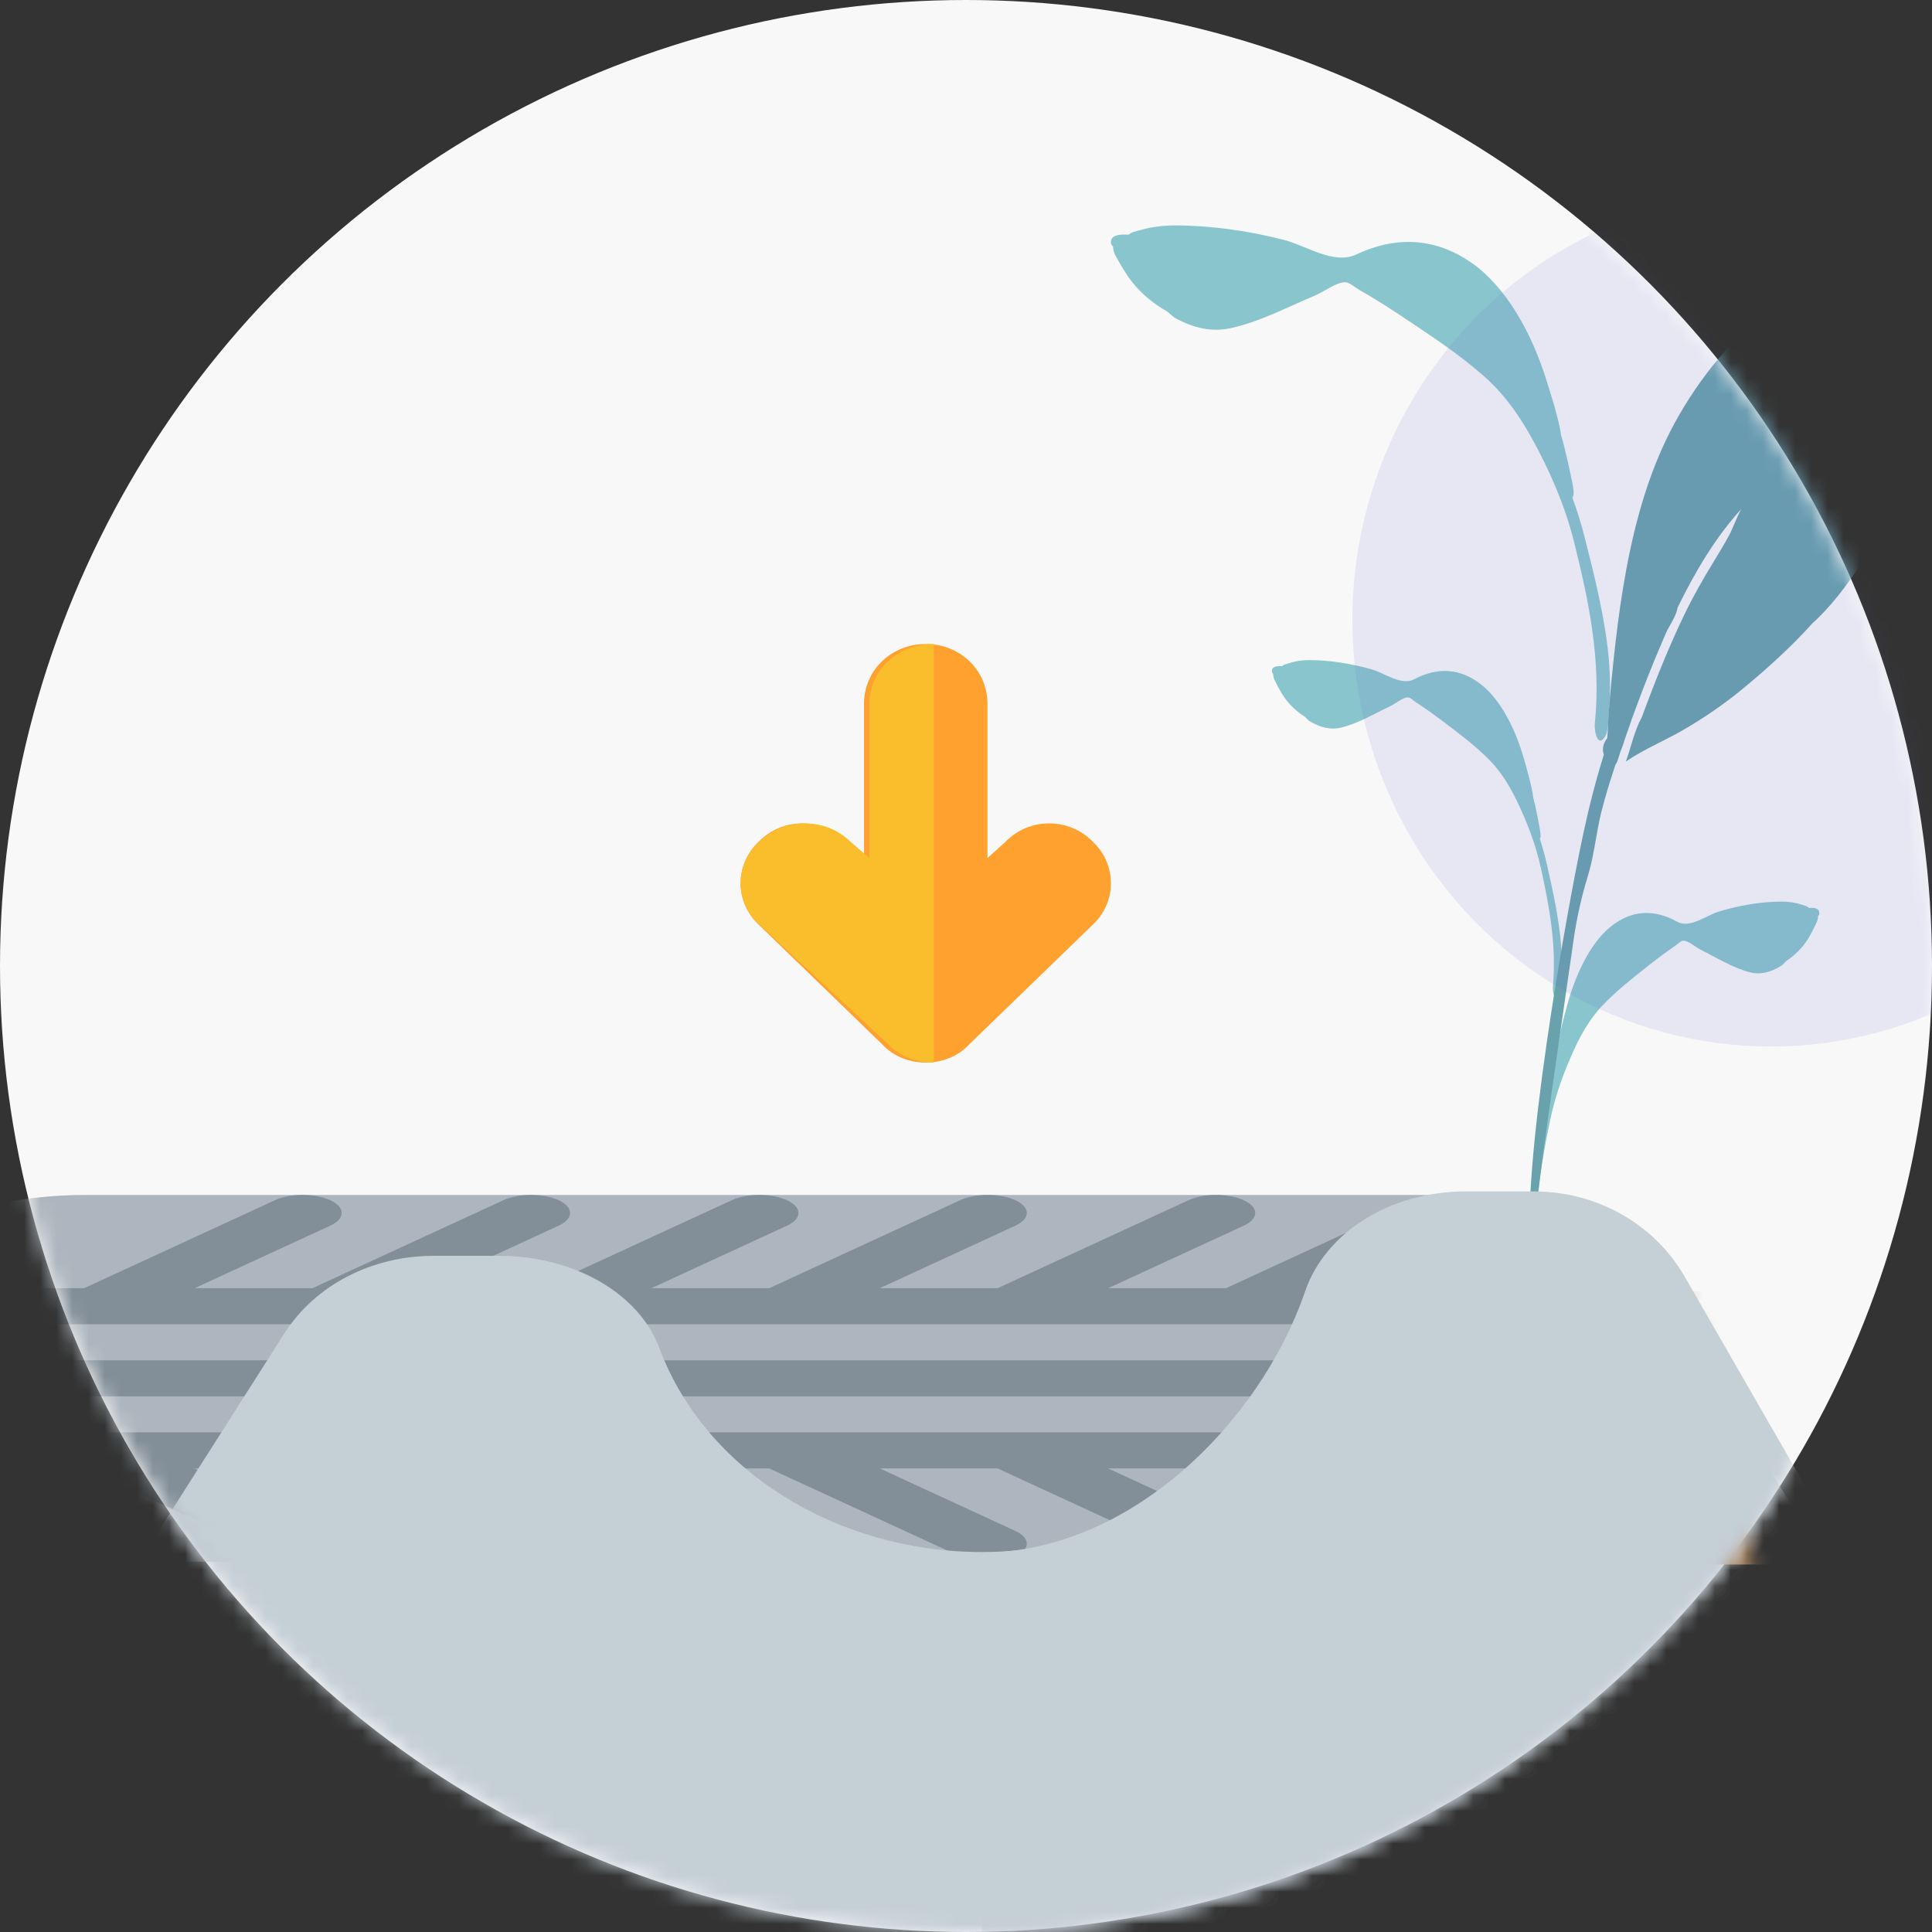 <svg xmlns="http://www.w3.org/2000/svg" xmlns:xlink="http://www.w3.org/1999/xlink" width="120" height="120" viewBox="0 0 120 120">
    <rect x="0" y="0" width="120" height="120" fill="#333333" stroke="none"/>
    <defs>
        <circle id="u4ap1bu68a" cx="60" cy="60" r="60"/>
    </defs>
    <g fill="none" fill-rule="evenodd">
        <g>
            <g>
                <g transform="translate(-120 -34) translate(0 34) translate(120)">
                    <mask id="uwc28ex17b" fill="#fff">
                        <use xlink:href="#u4ap1bu68a"/>
                    </mask>
                    <use fill="#F8F8F8" xlink:href="#u4ap1bu68a"/>
                    <g mask="url(#uwc28ex17b)">
                        <g>
                            <path fill="#89C5CC" d="M29.896.577C29.74.409 29.37.35 29.198.299 28.482.091 27.745 0 27.015 0c-2.25.005-4.536.332-6.749.897-1.404.359-3.103 1.566-4.5.91C13.33.665 10.87.721 8.56 2.352 6.45 3.844 4.846 6.676 3.911 9.737c-.141.462-.714 2.163-.876 3.31-.07.234-.136.47-.196.71-.17.68-.323 1.371-.465 2.065-.06.296-.213.949-.032 1.075-.29.79-.546 1.604-.76 2.444-.621 2.444-1.3 5.125-1.519 7.715-.08.96-.084 1.924-.009 2.885.037.475.022 1.43.24 1.792.462.766.7-.307.647-.818-.398-3.895.37-7.552 1.281-11.213.589-2.367 1.556-4.533 2.64-6.494.877-1.588 1.818-2.838 3.02-3.89 1.47-1.288 3.043-2.329 4.6-3.373C13.507 5.26 14.532 4.59 15.585 4c.234-.132.603-.47.862-.471.55-.003 1.327.596 1.858.819 1.744.733 3.51 1.672 5.313 2.046 1.156.24 2.24-.03 3.32-.6.111-.057.297-.207.524-.42.802-.457 1.562-1.032 2.223-1.861.381-.478.727-1.095 1.042-1.66.094-.17.136-.363.137-.547.072-.055.12-.12.13-.195.079-.556-.639-.566-1.098-.533" transform="translate(69 14) matrix(-1 0 0 1 31 0)"/>
                            <path fill="#89C5CC" d="M43.359 42.397c-.09-.116-.305-.157-.405-.191-.416-.144-.844-.206-1.268-.206-1.306.003-2.634.228-3.918.617-.816.246-1.802 1.076-2.614.625-1.413-.785-2.842-.746-4.183.375-1.226 1.025-2.157 2.973-2.7 5.077-.082.318-.415 1.487-.509 2.275-.04.161-.079.324-.113.488-.1.468-.188.944-.27 1.42-.036.204-.124.653-.02.74-.167.543-.316 1.102-.44 1.68-.361 1.68-.756 3.523-.882 5.304-.047.66-.05 1.323-.006 1.984.022.326.013.983.14 1.231.268.527.406-.21.375-.562-.23-2.677.216-5.192.744-7.709.342-1.627.904-3.116 1.533-4.465.51-1.091 1.056-1.95 1.754-2.675.854-.884 1.766-1.6 2.67-2.318.596-.472 1.191-.931 1.802-1.338.136-.09.35-.323.501-.324.319-.002.77.41 1.078.564 1.013.504 2.039 1.149 3.086 1.406.671.166 1.3-.02 1.928-.412.064-.04.172-.143.303-.29.467-.313.908-.709 1.291-1.279.222-.328.422-.752.605-1.14.055-.117.08-.25.08-.377.042-.038.07-.082.076-.134.045-.382-.371-.39-.638-.366" transform="translate(69 14)"/>
                            <path fill="#89C5CC" d="M27.359 27.379c-.09-.11-.305-.15-.405-.182-.416-.137-.844-.197-1.268-.197-1.306.003-2.634.218-3.918.588-.816.236-1.802 1.028-2.614.598-1.413-.75-2.842-.713-4.183.357-1.226.98-2.157 2.838-2.7 4.847-.082.303-.415 1.42-.509 2.172-.04.153-.079.308-.113.466-.1.446-.188.9-.27 1.355-.036.194-.124.623-.02.706-.167.518-.316 1.052-.44 1.604-.361 1.603-.756 3.363-.882 5.063-.047.63-.05 1.262-.006 1.893.022.312.013.938.14 1.175.268.503.406-.2.375-.536-.23-2.556.216-4.956.744-7.358.342-1.554.904-2.975 1.533-4.263.51-1.041 1.056-1.862 1.754-2.553.854-.844 1.766-1.527 2.67-2.212.596-.451 1.191-.89 1.802-1.278.136-.086.35-.308.501-.309.319-.002.77.391 1.078.538 1.013.48 2.039 1.097 3.086 1.343.671.157 1.3-.02 1.928-.394.064-.038.172-.136.303-.276.467-.3.908-.677 1.291-1.221.222-.314.422-.719.605-1.09.055-.11.08-.238.08-.358.042-.037.07-.079.076-.128.045-.365-.371-.372-.638-.35" transform="translate(69 14) matrix(-1 0 0 1 38 0)"/>
                            <path fill="#69A1AC" d="M49.348 2.014c-5.37.107-10.643 3.838-14.075 9.8-2.922 5.075-3.725 11.385-4.302 17.764-.057.633-.082 1.263-.114 1.897-.007.136-.018.258-.029.372-.227.298-.346.645-.211 1.027-.5 1.606-.923 3.252-1.286 4.95-1.069 5-3.9 20.92-3.23 26.176.157-2.893 2.23-16.676 2.623-19.522.023-.163.047-.325.072-.486l.008-.051c.14-.872.32-1.717.54-2.549l.007-.027.09-.327c.064-.226.129-.45.197-.675.024-.076.046-.153.067-.23.32-1.153.456-2.452.743-3.645.07-.271.14-.542.216-.81l.014-.048c.203-.723.428-1.437.665-2.144.13-.143.198-.496.31-.817.023-.063.203-.485.256-.728l.42-1.191-.012.007c.14-.381.282-.76.423-1.138l.093-.249.15-.397c.471-1.235.97-2.446 1.488-3.641.185-.427.626-1.039.711-1.518l.006-.051c1.124-2.317 2.418-4.454 3.97-6.147-.188.298-.587 1.308-.692 1.507-.323.613-.673 1.182-1.025 1.76-.63 1.032-1.244 2.098-1.79 3.225-.999 2.062-1.86 4.23-2.675 6.444l-.023.038c-.41.741-.667 1.86-.962 2.707 1.166-.792 2.456-1.309 3.653-2.013 1.193-.701 2.354-1.483 3.475-2.4 1.49-1.22 3.035-2.596 4.443-4.155 1.613-1.468 2.968-3.49 4.165-5.61 1.416-2.51 2.713-5.041 3.515-8.088.395-1.497.705-3.059.888-4.638l.03-.221c.188-.546.356-1.104.497-1.674.224-.905.754-1.9-.239-2.219-.983-.315-2.068-.291-3.07-.265z" transform="translate(69 14)"/>
                        </g>
                    </g>
                    <path fill="#B28B67" fill-rule="nonzero" d="M117.232 123.863c-2.035 3.615-5.728 5.725-9.798 5.725L65.749 57.296l7.974-4.61c3.995 0 8.41-.851 10.37 2.463l33.064 57.34c2.11 3.54 2.11 7.833.075 11.374z" mask="url(#uwc28ex17b)" transform="rotate(-60 92.249 91.088)"/>
                    <g mask="url(#uwc28ex17b)">
                        <g fill-rule="nonzero">
                            <path fill="#000" d="M109.651 12.705H2.427c-1.34 0-2.427-.49-2.427-1.095s1.087-1.096 2.427-1.096h107.224c1.34 0 2.427.49 2.427 1.096 0 .604-1.087 1.095-2.427 1.095zM109.65 17.086H26.274c-1.341 0-2.429-.49-2.429-1.096 0-.604 1.088-1.095 2.43-1.095h83.373c1.342 0 2.43.49 2.43 1.095s-1.088 1.096-2.43 1.096zM109.651 8.105H2.427C1.087 8.105 0 7.615 0 7.01s1.087-1.096 2.427-1.096h107.224c1.34 0 2.427.49 2.427 1.096 0 .604-1.087 1.095-2.427 1.095z" transform="translate(-8 74)"/>
                            <path fill="#ADB6BE" d="M0 6.385C0 2.985 6 .22 13.374.22h85.33c7.375 0 13.374 2.766 13.374 6.166v10.449c0 3.4-6 6.166-13.374 6.166h-85.33C5.999 23 0 20.234 0 16.834V6.385z" transform="translate(-8 74)"/>
                            <path fill="#828E98" d="M112.078 11.61c0 .618-1.087 1.119-2.427 1.119H2.427c-1.34 0-2.427-.501-2.427-1.12 0-.617 1.087-1.119 2.427-1.119h107.224c1.34 0 2.427.502 2.427 1.12zM2.428 8.252H109.65c1.34 0 2.427-.5 2.427-1.119 0-.618-1.087-1.119-2.427-1.119H91.01l8.426-3.885c.948-.437.948-1.145 0-1.582-.948-.437-2.485-.437-3.432 0l-11.86 5.467h-7.32l8.427-3.885c.948-.437.948-1.145 0-1.582-.948-.437-2.485-.437-3.432 0L69.96 6.014h-7.32l8.426-3.885c.948-.437.948-1.145 0-1.582-.948-.437-2.484-.437-3.432 0L55.775 6.014h-7.32l8.427-3.885c.947-.437.947-1.145 0-1.582-.948-.437-2.485-.437-3.433 0L41.591 6.014h-7.32l8.426-3.885c.948-.437.948-1.145 0-1.582-.948-.437-2.484-.437-3.432 0l-11.86 5.467h-7.32l8.426-3.885c.948-.437.948-1.145 0-1.582-.947-.437-2.484-.437-3.432 0L13.22 6.014H2.427C1.087 6.014 0 6.515 0 7.134c0 .618 1.086 1.118 2.427 1.118zm107.223 6.715H2.427c-1.34 0-2.427.5-2.427 1.119 0 .618 1.087 1.119 2.427 1.119H13.22l11.86 5.467c.947.437 2.484.437 3.431 0 .948-.437.948-1.145 0-1.582l-8.426-3.885h7.32l11.859 5.467c.948.437 2.485.437 3.432 0 .948-.437.948-1.145 0-1.582l-8.426-3.885h7.32l11.859 5.467c.948.437 2.484.437 3.432 0s.948-1.145 0-1.582l-8.426-3.885h7.32l11.858 5.467c.948.437 2.485.437 3.433 0 .947-.437.947-1.145 0-1.582l-8.427-3.885h7.32l11.859 5.467c.948.437 2.485.437 3.432 0 .948-.437.948-1.145 0-1.582l-8.426-3.885h7.32l11.859 5.467c.948.437 2.485.437 3.432 0 .948-.437.948-1.145 0-1.582l-8.426-3.885h18.642c1.34 0 2.427-.501 2.427-1.12 0-.617-1.087-1.118-2.427-1.118z" transform="translate(-8 74)"/>
                            <g fill="#4D5961">
                                <path d="M34.293 22.62c.95.438 2.488.438 3.437 0 .95-.437.95-1.146 0-1.583l-2.332-1.075h-6.874l5.77 2.659zM80.342.474c-.597-.276-1.428-.377-2.199-.306.833.64 1.42 1.356 1.704 2.118l.495-.228c.949-.437.949-1.147 0-1.584zM75.044 18.595c-1.316.489-2.835.866-4.49 1.099l6.35 2.927c.95.437 2.489.437 3.437 0 .95-.438.95-1.147 0-1.584l-5.297-2.442zM90.57 10.427H80.04v2.24h10.53c1.343 0 2.431-.501 2.431-1.12 0-.618-1.088-1.12-2.43-1.12zM90.57 14.908H79.82c-.325.813-.996 1.571-1.94 2.24H90.57c1.342 0 2.43-.502 2.43-1.12 0-.619-1.088-1.12-2.43-1.12zM90.57 5.947H80.04v2.24h10.53c1.343 0 2.431-.502 2.431-1.12 0-.619-1.088-1.12-2.43-1.12zM5.886 22.62c.949.438 2.488.438 3.436 0 .95-.437.95-1.146 0-1.583l-2.331-1.075H.117l5.769 2.659zM20.09 22.62c.949.438 2.488.438 3.436 0 .95-.437.95-1.146 0-1.583l-2.331-1.075H14.32l5.769 2.659z" transform="translate(-8 74) translate(19.077)"/>
                            </g>
                        </g>
                    </g>
                    <path fill="#C5CFD6" fill-rule="nonzero" d="M120.357 107.992l-15.713-25.116C102.746 79.84 99.162 78 95.263 78h-4.217c-4.638 0-8.748 2.3-10.013 5.796C78.187 91.34 70.071 96.4 61.006 96.4c-9.065 0-17.18-5.06-20.027-12.604C39.714 80.3 35.604 78 30.966 78h-4.005c-3.9 0-7.378 1.84-9.276 4.784L1.643 107.992C-.255 111.12 2.275 124 6.28 124h109.44c4.005 0 6.535-12.88 4.637-16.008z" mask="url(#uwc28ex17b)"/>
                    <path fill="#C5CFD6" fill-rule="nonzero" d="M115.72 127H61V96.432c9.066 0 17.183-7.932 20.03-16.132 1.264-3.8 5.375-6.3 10.013-6.3h4.217c3.9 0 7.485 2 9.382 5.3l15.715 27.3c1.898 3.4-.632 20.4-4.638 20.4z" mask="url(#uwc28ex17b)"/>
                    <g fill-rule="nonzero" mask="url(#uwc28ex17b)">
                        <g>
                            <path fill="#FFA12E" d="M21.85 17.457l-7.667 7.429C13.493 25.629 12.497 26 11.5 26c-.997 0-1.993-.371-2.683-1.115L1.15 17.457c-1.533-1.412-1.533-3.789 0-5.2 1.457-1.486 3.91-1.486 5.366 0l1.15 1.04V3.714C7.667 1.634 9.354 0 11.5 0c2.147 0 3.834 1.634 3.834 3.714v9.583l1.15-1.04c1.456-1.485 3.91-1.485 5.366 0 1.533 1.411 1.533 3.788 0 5.2z" transform="matrix(-1 0 0 1 69 40)"/>
                            <path fill="#FABE2C" d="M21.8 17.457l-8 7.429C13.08 25.629 12.04 26 11 26V0c2.24 0 4 1.634 4 3.714v9.583l1.2-1.04c1.52-1.485 4.08-1.485 5.6 0 1.6 1.411 1.6 3.788 0 5.2z" transform="matrix(-1 0 0 1 69 40)"/>
                        </g>
                    </g>
                    <ellipse cx="110" cy="38.5" fill="#5C66CB" fill-opacity=".22" fill-rule="nonzero" mask="url(#uwc28ex17b)" opacity=".741" rx="26" ry="26.5"/>
                </g>
            </g>
        </g>
    </g>
</svg>
